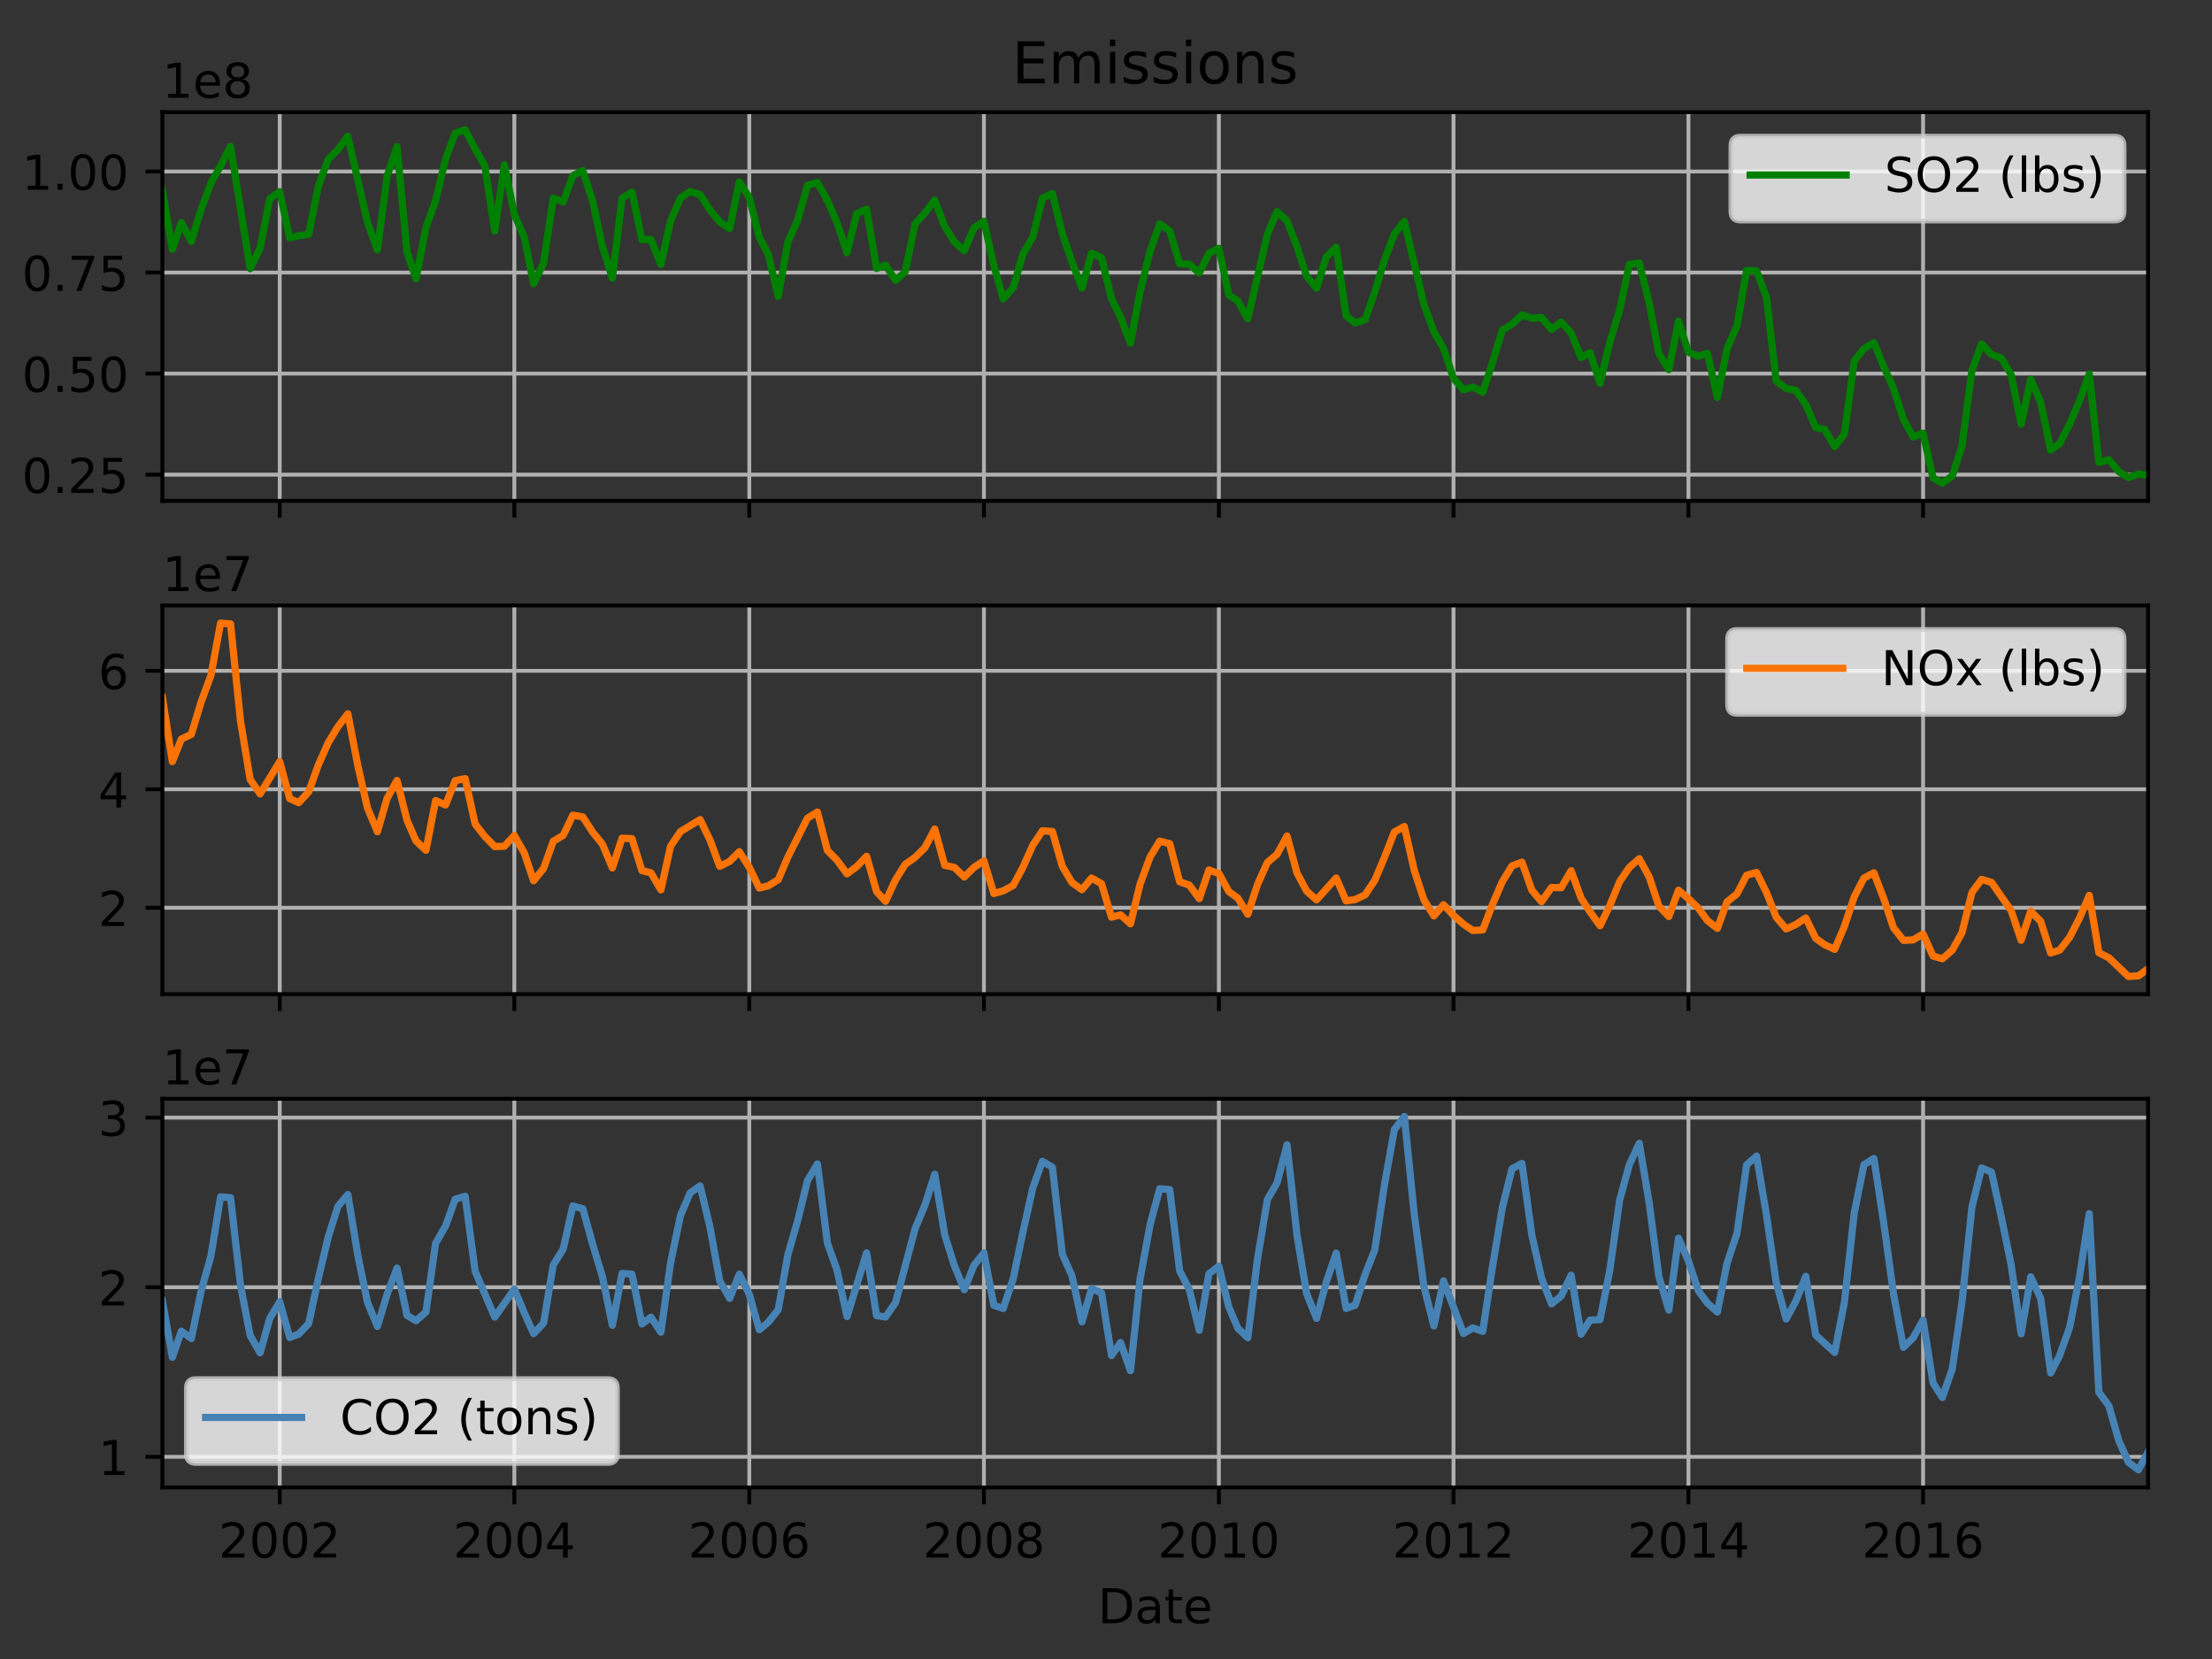 <?xml version="1.0" encoding="utf-8" standalone="no"?>
<!DOCTYPE svg PUBLIC "-//W3C//DTD SVG 1.1//EN"
  "http://www.w3.org/Graphics/SVG/1.1/DTD/svg11.dtd">
<!-- Created with matplotlib (http://matplotlib.org/) -->
<svg height="345.6pt" version="1.1" viewBox="0 0 460.8 345.6" width="460.8pt" xmlns="http://www.w3.org/2000/svg" xmlns:xlink="http://www.w3.org/1999/xlink">
 <rect x="0" y="0" width="460.8" height="345.6" fill="#333333" stroke="none"/>
 <defs>
  <style type="text/css">
*{stroke-linecap:butt;stroke-linejoin:round;}
  </style>
 </defs>
 <g id="figure_1">
  <g id="patch_1">
   <path d="M 0 345.6 
L 460.8 345.6 
L 460.8 0 
L 0 0 
z
" style="fill:none;"/>
  </g>
  <g id="axes_1">
   <g id="patch_2">
    <path d="M 33.831 104.337 
L 447.48 104.337 
L 447.48 23.365 
L 33.831 23.365 
z
" style="fill:none;"/>
   </g>
   <g id="matplotlib.axis_1">
    <g id="xtick_1">
     <g id="line2d_1">
      <path clip-path="url(#p20ee7ab6ed)" d="M 58.27 104.337 
L 58.27 23.365 
" style="fill:none;stroke:#b0b0b0;stroke-linecap:square;stroke-width:0.8;"/>
     </g>
     <g id="line2d_2">
      <defs>
       <path d="M 0 0 
L 0 3.5 
" id="m7d674d386a" style="stroke:#000000;stroke-width:0.8;"/>
      </defs>
      <g>
       <use style="stroke:#000000;stroke-width:0.8;" x="58.27" xlink:href="#m7d674d386a" y="104.337"/>
      </g>
     </g>
    </g>
    <g id="xtick_2">
     <g id="line2d_3">
      <path clip-path="url(#p20ee7ab6ed)" d="M 107.147 104.337 
L 107.147 23.365 
" style="fill:none;stroke:#b0b0b0;stroke-linecap:square;stroke-width:0.8;"/>
     </g>
     <g id="line2d_4">
      <g>
       <use style="stroke:#000000;stroke-width:0.8;" x="107.147" xlink:href="#m7d674d386a" y="104.337"/>
      </g>
     </g>
    </g>
    <g id="xtick_3">
     <g id="line2d_5">
      <path clip-path="url(#p20ee7ab6ed)" d="M 156.091 104.337 
L 156.091 23.365 
" style="fill:none;stroke:#b0b0b0;stroke-linecap:square;stroke-width:0.8;"/>
     </g>
     <g id="line2d_6">
      <g>
       <use style="stroke:#000000;stroke-width:0.8;" x="156.091" xlink:href="#m7d674d386a" y="104.337"/>
      </g>
     </g>
    </g>
    <g id="xtick_4">
     <g id="line2d_7">
      <path clip-path="url(#p20ee7ab6ed)" d="M 204.969 104.337 
L 204.969 23.365 
" style="fill:none;stroke:#b0b0b0;stroke-linecap:square;stroke-width:0.8;"/>
     </g>
     <g id="line2d_8">
      <g>
       <use style="stroke:#000000;stroke-width:0.8;" x="204.969" xlink:href="#m7d674d386a" y="104.337"/>
      </g>
     </g>
    </g>
    <g id="xtick_5">
     <g id="line2d_9">
      <path clip-path="url(#p20ee7ab6ed)" d="M 253.913 104.337 
L 253.913 23.365 
" style="fill:none;stroke:#b0b0b0;stroke-linecap:square;stroke-width:0.8;"/>
     </g>
     <g id="line2d_10">
      <g>
       <use style="stroke:#000000;stroke-width:0.8;" x="253.913" xlink:href="#m7d674d386a" y="104.337"/>
      </g>
     </g>
    </g>
    <g id="xtick_6">
     <g id="line2d_11">
      <path clip-path="url(#p20ee7ab6ed)" d="M 302.79 104.337 
L 302.79 23.365 
" style="fill:none;stroke:#b0b0b0;stroke-linecap:square;stroke-width:0.8;"/>
     </g>
     <g id="line2d_12">
      <g>
       <use style="stroke:#000000;stroke-width:0.8;" x="302.79" xlink:href="#m7d674d386a" y="104.337"/>
      </g>
     </g>
    </g>
    <g id="xtick_7">
     <g id="line2d_13">
      <path clip-path="url(#p20ee7ab6ed)" d="M 351.734 104.337 
L 351.734 23.365 
" style="fill:none;stroke:#b0b0b0;stroke-linecap:square;stroke-width:0.8;"/>
     </g>
     <g id="line2d_14">
      <g>
       <use style="stroke:#000000;stroke-width:0.8;" x="351.734" xlink:href="#m7d674d386a" y="104.337"/>
      </g>
     </g>
    </g>
    <g id="xtick_8">
     <g id="line2d_15">
      <path clip-path="url(#p20ee7ab6ed)" d="M 400.611 104.337 
L 400.611 23.365 
" style="fill:none;stroke:#b0b0b0;stroke-linecap:square;stroke-width:0.8;"/>
     </g>
     <g id="line2d_16">
      <g>
       <use style="stroke:#000000;stroke-width:0.8;" x="400.611" xlink:href="#m7d674d386a" y="104.337"/>
      </g>
     </g>
    </g>
   </g>
   <g id="matplotlib.axis_2">
    <g id="ytick_1">
     <g id="line2d_17">
      <path clip-path="url(#p20ee7ab6ed)" d="M 33.831 98.881 
L 447.48 98.881 
" style="fill:none;stroke:#b0b0b0;stroke-linecap:square;stroke-width:0.8;"/>
     </g>
     <g id="line2d_18">
      <defs>
       <path d="M 0 0 
L -3.5 0 
" id="m0a14775ebd" style="stroke:#000000;stroke-width:0.8;"/>
      </defs>
      <g>
       <use style="stroke:#000000;stroke-width:0.8;" x="33.831" xlink:href="#m0a14775ebd" y="98.881"/>
      </g>
     </g>
     <g id="text_1">
      <!-- 0.25 -->
      <defs>
       <path d="M 31.781 66.406 
Q 24.172 66.406 20.328 58.906 
Q 16.5 51.422 16.5 36.375 
Q 16.5 21.391 20.328 13.891 
Q 24.172 6.391 31.781 6.391 
Q 39.453 6.391 43.281 13.891 
Q 47.125 21.391 47.125 36.375 
Q 47.125 51.422 43.281 58.906 
Q 39.453 66.406 31.781 66.406 
z
M 31.781 74.219 
Q 44.047 74.219 50.516 64.516 
Q 56.984 54.828 56.984 36.375 
Q 56.984 17.969 50.516 8.266 
Q 44.047 -1.422 31.781 -1.422 
Q 19.531 -1.422 13.062 8.266 
Q 6.594 17.969 6.594 36.375 
Q 6.594 54.828 13.062 64.516 
Q 19.531 74.219 31.781 74.219 
z
" id="DejaVuSans-30"/>
       <path d="M 10.688 12.406 
L 21 12.406 
L 21 0 
L 10.688 0 
z
" id="DejaVuSans-2e"/>
       <path d="M 19.188 8.297 
L 53.609 8.297 
L 53.609 0 
L 7.328 0 
L 7.328 8.297 
Q 12.938 14.109 22.625 23.891 
Q 32.328 33.688 34.812 36.531 
Q 39.547 41.844 41.422 45.531 
Q 43.312 49.219 43.312 52.781 
Q 43.312 58.594 39.234 62.25 
Q 35.156 65.922 28.609 65.922 
Q 23.969 65.922 18.812 64.312 
Q 13.672 62.703 7.812 59.422 
L 7.812 69.391 
Q 13.766 71.781 18.938 73 
Q 24.125 74.219 28.422 74.219 
Q 39.75 74.219 46.484 68.547 
Q 53.219 62.891 53.219 53.422 
Q 53.219 48.922 51.531 44.891 
Q 49.859 40.875 45.406 35.406 
Q 44.188 33.984 37.641 27.219 
Q 31.109 20.453 19.188 8.297 
z
" id="DejaVuSans-32"/>
       <path d="M 10.797 72.906 
L 49.516 72.906 
L 49.516 64.594 
L 19.828 64.594 
L 19.828 46.734 
Q 21.969 47.469 24.109 47.828 
Q 26.266 48.188 28.422 48.188 
Q 40.625 48.188 47.75 41.5 
Q 54.891 34.812 54.891 23.391 
Q 54.891 11.625 47.562 5.094 
Q 40.234 -1.422 26.906 -1.422 
Q 22.312 -1.422 17.547 -0.641 
Q 12.797 0.141 7.719 1.703 
L 7.719 11.625 
Q 12.109 9.234 16.797 8.062 
Q 21.484 6.891 26.703 6.891 
Q 35.156 6.891 40.078 11.328 
Q 45.016 15.766 45.016 23.391 
Q 45.016 31 40.078 35.438 
Q 35.156 39.891 26.703 39.891 
Q 22.75 39.891 18.812 39.016 
Q 14.891 38.141 10.797 36.281 
z
" id="DejaVuSans-35"/>
      </defs>
      <g transform="translate(4.566 102.68)scale(0.1 -0.1)">
       <use xlink:href="#DejaVuSans-30"/>
       <use x="63.623" xlink:href="#DejaVuSans-2e"/>
       <use x="95.41" xlink:href="#DejaVuSans-32"/>
       <use x="159.033" xlink:href="#DejaVuSans-35"/>
      </g>
     </g>
    </g>
    <g id="ytick_2">
     <g id="line2d_19">
      <path clip-path="url(#p20ee7ab6ed)" d="M 33.831 77.829 
L 447.48 77.829 
" style="fill:none;stroke:#b0b0b0;stroke-linecap:square;stroke-width:0.8;"/>
     </g>
     <g id="line2d_20">
      <g>
       <use style="stroke:#000000;stroke-width:0.8;" x="33.831" xlink:href="#m0a14775ebd" y="77.829"/>
      </g>
     </g>
     <g id="text_2">
      <!-- 0.50 -->
      <g transform="translate(4.566 81.628)scale(0.1 -0.1)">
       <use xlink:href="#DejaVuSans-30"/>
       <use x="63.623" xlink:href="#DejaVuSans-2e"/>
       <use x="95.41" xlink:href="#DejaVuSans-35"/>
       <use x="159.033" xlink:href="#DejaVuSans-30"/>
      </g>
     </g>
    </g>
    <g id="ytick_3">
     <g id="line2d_21">
      <path clip-path="url(#p20ee7ab6ed)" d="M 33.831 56.776 
L 447.48 56.776 
" style="fill:none;stroke:#b0b0b0;stroke-linecap:square;stroke-width:0.8;"/>
     </g>
     <g id="line2d_22">
      <g>
       <use style="stroke:#000000;stroke-width:0.8;" x="33.831" xlink:href="#m0a14775ebd" y="56.776"/>
      </g>
     </g>
     <g id="text_3">
      <!-- 0.75 -->
      <defs>
       <path d="M 8.203 72.906 
L 55.078 72.906 
L 55.078 68.703 
L 28.609 0 
L 18.312 0 
L 43.219 64.594 
L 8.203 64.594 
z
" id="DejaVuSans-37"/>
      </defs>
      <g transform="translate(4.566 60.575)scale(0.1 -0.1)">
       <use xlink:href="#DejaVuSans-30"/>
       <use x="63.623" xlink:href="#DejaVuSans-2e"/>
       <use x="95.41" xlink:href="#DejaVuSans-37"/>
       <use x="159.033" xlink:href="#DejaVuSans-35"/>
      </g>
     </g>
    </g>
    <g id="ytick_4">
     <g id="line2d_23">
      <path clip-path="url(#p20ee7ab6ed)" d="M 33.831 35.724 
L 447.48 35.724 
" style="fill:none;stroke:#b0b0b0;stroke-linecap:square;stroke-width:0.8;"/>
     </g>
     <g id="line2d_24">
      <g>
       <use style="stroke:#000000;stroke-width:0.8;" x="33.831" xlink:href="#m0a14775ebd" y="35.724"/>
      </g>
     </g>
     <g id="text_4">
      <!-- 1.00 -->
      <defs>
       <path d="M 12.406 8.297 
L 28.516 8.297 
L 28.516 63.922 
L 10.984 60.406 
L 10.984 69.391 
L 28.422 72.906 
L 38.281 72.906 
L 38.281 8.297 
L 54.391 8.297 
L 54.391 0 
L 12.406 0 
z
" id="DejaVuSans-31"/>
      </defs>
      <g transform="translate(4.566 39.523)scale(0.1 -0.1)">
       <use xlink:href="#DejaVuSans-31"/>
       <use x="63.623" xlink:href="#DejaVuSans-2e"/>
       <use x="95.41" xlink:href="#DejaVuSans-30"/>
       <use x="159.033" xlink:href="#DejaVuSans-30"/>
      </g>
     </g>
    </g>
    <g id="text_5">
     <!-- 1e8 -->
     <defs>
      <path d="M 56.203 29.594 
L 56.203 25.203 
L 14.891 25.203 
Q 15.484 15.922 20.484 11.062 
Q 25.484 6.203 34.422 6.203 
Q 39.594 6.203 44.453 7.469 
Q 49.312 8.734 54.109 11.281 
L 54.109 2.781 
Q 49.266 0.734 44.188 -0.344 
Q 39.109 -1.422 33.891 -1.422 
Q 20.797 -1.422 13.156 6.188 
Q 5.516 13.812 5.516 26.812 
Q 5.516 40.234 12.766 48.109 
Q 20.016 56 32.328 56 
Q 43.359 56 49.781 48.891 
Q 56.203 41.797 56.203 29.594 
z
M 47.219 32.234 
Q 47.125 39.594 43.094 43.984 
Q 39.062 48.391 32.422 48.391 
Q 24.906 48.391 20.391 44.141 
Q 15.875 39.891 15.188 32.172 
z
" id="DejaVuSans-65"/>
      <path d="M 31.781 34.625 
Q 24.75 34.625 20.719 30.859 
Q 16.703 27.094 16.703 20.516 
Q 16.703 13.922 20.719 10.156 
Q 24.75 6.391 31.781 6.391 
Q 38.812 6.391 42.859 10.172 
Q 46.922 13.969 46.922 20.516 
Q 46.922 27.094 42.891 30.859 
Q 38.875 34.625 31.781 34.625 
z
M 21.922 38.812 
Q 15.578 40.375 12.031 44.719 
Q 8.5 49.078 8.5 55.328 
Q 8.5 64.062 14.719 69.141 
Q 20.953 74.219 31.781 74.219 
Q 42.672 74.219 48.875 69.141 
Q 55.078 64.062 55.078 55.328 
Q 55.078 49.078 51.531 44.719 
Q 48 40.375 41.703 38.812 
Q 48.828 37.156 52.797 32.312 
Q 56.781 27.484 56.781 20.516 
Q 56.781 9.906 50.312 4.234 
Q 43.844 -1.422 31.781 -1.422 
Q 19.734 -1.422 13.25 4.234 
Q 6.781 9.906 6.781 20.516 
Q 6.781 27.484 10.781 32.312 
Q 14.797 37.156 21.922 38.812 
z
M 18.312 54.391 
Q 18.312 48.734 21.844 45.562 
Q 25.391 42.391 31.781 42.391 
Q 38.141 42.391 41.719 45.562 
Q 45.312 48.734 45.312 54.391 
Q 45.312 60.062 41.719 63.234 
Q 38.141 66.406 31.781 66.406 
Q 25.391 66.406 21.844 63.234 
Q 18.312 60.062 18.312 54.391 
z
" id="DejaVuSans-38"/>
     </defs>
     <g transform="translate(33.831 20.365)scale(0.1 -0.1)">
      <use xlink:href="#DejaVuSans-31"/>
      <use x="63.623" xlink:href="#DejaVuSans-65"/>
      <use x="125.146" xlink:href="#DejaVuSans-38"/>
     </g>
    </g>
   </g>
   <g id="line2d_25">
    <path clip-path="url(#p20ee7ab6ed)" d="M 33.831 39.648 
L 35.907 51.933 
L 37.782 46.333 
L 39.857 50.295 
L 41.866 43.722 
L 43.941 38.122 
L 45.95 34.564 
L 48.026 30.513 
L 52.11 55.955 
L 54.186 51.678 
L 56.194 41.406 
L 58.27 39.931 
L 60.345 49.529 
L 62.22 49.123 
L 64.296 48.822 
L 66.304 38.816 
L 68.38 33.17 
L 70.389 31.171 
L 72.464 28.395 
L 76.549 46.306 
L 78.624 52.084 
L 80.633 36.723 
L 82.708 30.552 
L 84.784 52.484 
L 86.659 58.09 
L 88.734 47.379 
L 90.743 41.816 
L 92.819 33.11 
L 94.827 27.744 
L 96.903 27.046 
L 98.979 31.004 
L 100.987 34.549 
L 103.063 48.122 
L 105.072 34.338 
L 107.147 44.674 
L 109.223 49.45 
L 111.164 59.11 
L 113.24 54.801 
L 115.249 41.281 
L 117.324 42.045 
L 119.333 36.595 
L 121.409 35.534 
L 123.484 41.982 
L 125.493 51.346 
L 127.568 57.949 
L 129.577 41.301 
L 131.653 40.014 
L 133.728 49.924 
L 135.603 49.894 
L 137.679 55.076 
L 139.687 46.072 
L 141.763 41.21 
L 143.772 39.892 
L 145.847 40.527 
L 147.923 43.775 
L 149.931 46.237 
L 152.007 47.598 
L 154.016 37.89 
L 156.091 41.155 
L 158.167 49.418 
L 160.042 52.976 
L 162.117 61.751 
L 164.126 50.434 
L 166.202 45.744 
L 168.21 38.612 
L 170.286 38.015 
L 172.361 41.74 
L 174.37 46.378 
L 176.446 52.648 
L 178.454 44.509 
L 180.53 43.598 
L 182.606 55.908 
L 184.48 55.228 
L 186.556 58.4 
L 188.565 56.631 
L 190.64 46.618 
L 192.649 44.411 
L 194.724 41.672 
L 196.8 47.147 
L 198.809 50.376 
L 200.884 52.227 
L 202.893 47.461 
L 204.969 46.094 
L 207.044 55.337 
L 208.986 62.251 
L 211.061 59.958 
L 213.07 52.984 
L 215.146 49.382 
L 217.154 41.275 
L 219.23 40.314 
L 221.306 48.696 
L 223.314 54.56 
L 225.39 60.003 
L 227.399 52.753 
L 229.474 53.701 
L 231.55 62.218 
L 233.424 66.052 
L 235.5 71.454 
L 237.509 60.763 
L 239.584 52.287 
L 241.593 46.617 
L 243.669 48.074 
L 245.744 54.97 
L 247.753 55.045 
L 249.828 56.866 
L 251.837 52.744 
L 253.913 51.739 
L 255.988 61.444 
L 257.863 62.692 
L 259.939 66.413 
L 264.023 48.783 
L 266.032 44.061 
L 268.107 45.993 
L 270.183 51.352 
L 272.191 57.541 
L 274.267 60.036 
L 276.276 53.547 
L 278.351 51.494 
L 280.427 65.799 
L 282.302 67.262 
L 284.377 66.621 
L 286.386 60.799 
L 288.462 53.994 
L 290.47 48.739 
L 292.546 46.12 
L 296.63 63.407 
L 298.706 69.097 
L 300.714 72.6 
L 302.79 78.819 
L 304.866 81.195 
L 306.807 80.639 
L 308.883 81.682 
L 310.892 75.6 
L 312.967 68.766 
L 314.976 67.548 
L 317.051 65.616 
L 319.127 66.295 
L 321.136 66.123 
L 323.211 68.644 
L 325.22 67.085 
L 327.296 69.352 
L 329.371 74.497 
L 331.246 73.471 
L 333.322 79.848 
L 335.33 71.399 
L 337.406 64.564 
L 339.414 55.086 
L 341.49 54.771 
L 343.566 63.124 
L 345.574 73.638 
L 347.65 76.99 
L 349.659 66.88 
L 351.734 73.383 
L 353.81 74.207 
L 355.685 73.594 
L 357.76 82.806 
L 359.769 72.677 
L 361.844 67.841 
L 363.853 56.343 
L 365.929 56.414 
L 368.004 61.982 
L 370.013 79.35 
L 372.089 80.901 
L 374.097 81.31 
L 376.173 84.251 
L 378.248 89.061 
L 380.123 89.419 
L 382.199 93.025 
L 384.207 90.452 
L 386.283 75.15 
L 388.292 72.62 
L 390.367 71.379 
L 392.443 76.455 
L 394.452 80.901 
L 396.527 87.35 
L 398.536 91.03 
L 400.611 90.231 
L 402.687 99.561 
L 404.629 100.657 
L 406.704 99.138 
L 408.713 92.925 
L 410.789 77.182 
L 412.797 71.63 
L 414.873 73.84 
L 416.948 74.641 
L 418.957 78.057 
L 421.033 88.371 
L 423.041 79.003 
L 425.117 83.812 
L 427.193 93.785 
L 429.067 92.392 
L 431.143 88.353 
L 433.152 83.602 
L 435.227 77.891 
L 437.236 96.334 
L 439.311 95.766 
L 441.387 98.245 
L 443.396 99.49 
L 445.471 98.747 
L 447.48 98.998 
L 447.48 98.998 
" style="fill:none;stroke:#008000;stroke-linecap:square;stroke-width:1.5;"/>
   </g>
   <g id="patch_3">
    <path d="M 33.831 104.337 
L 33.831 23.365 
" style="fill:none;stroke:#000000;stroke-linecap:square;stroke-linejoin:miter;stroke-width:0.8;"/>
   </g>
   <g id="patch_4">
    <path d="M 447.48 104.337 
L 447.48 23.365 
" style="fill:none;stroke:#000000;stroke-linecap:square;stroke-linejoin:miter;stroke-width:0.8;"/>
   </g>
   <g id="patch_5">
    <path d="M 33.831 104.337 
L 447.48 104.337 
" style="fill:none;stroke:#000000;stroke-linecap:square;stroke-linejoin:miter;stroke-width:0.8;"/>
   </g>
   <g id="patch_6">
    <path d="M 33.831 23.365 
L 447.48 23.365 
" style="fill:none;stroke:#000000;stroke-linecap:square;stroke-linejoin:miter;stroke-width:0.8;"/>
   </g>
   <g id="text_6">
    <!-- Emissions -->
    <defs>
     <path d="M 9.812 72.906 
L 55.906 72.906 
L 55.906 64.594 
L 19.672 64.594 
L 19.672 43.016 
L 54.391 43.016 
L 54.391 34.719 
L 19.672 34.719 
L 19.672 8.297 
L 56.781 8.297 
L 56.781 0 
L 9.812 0 
z
" id="DejaVuSans-45"/>
     <path d="M 52 44.188 
Q 55.375 50.25 60.062 53.125 
Q 64.75 56 71.094 56 
Q 79.641 56 84.281 50.016 
Q 88.922 44.047 88.922 33.016 
L 88.922 0 
L 79.891 0 
L 79.891 32.719 
Q 79.891 40.578 77.094 44.375 
Q 74.312 48.188 68.609 48.188 
Q 61.625 48.188 57.562 43.547 
Q 53.516 38.922 53.516 30.906 
L 53.516 0 
L 44.484 0 
L 44.484 32.719 
Q 44.484 40.625 41.703 44.406 
Q 38.922 48.188 33.109 48.188 
Q 26.219 48.188 22.156 43.531 
Q 18.109 38.875 18.109 30.906 
L 18.109 0 
L 9.078 0 
L 9.078 54.688 
L 18.109 54.688 
L 18.109 46.188 
Q 21.188 51.219 25.484 53.609 
Q 29.781 56 35.688 56 
Q 41.656 56 45.828 52.969 
Q 50 49.953 52 44.188 
z
" id="DejaVuSans-6d"/>
     <path d="M 9.422 54.688 
L 18.406 54.688 
L 18.406 0 
L 9.422 0 
z
M 9.422 75.984 
L 18.406 75.984 
L 18.406 64.594 
L 9.422 64.594 
z
" id="DejaVuSans-69"/>
     <path d="M 44.281 53.078 
L 44.281 44.578 
Q 40.484 46.531 36.375 47.5 
Q 32.281 48.484 27.875 48.484 
Q 21.188 48.484 17.844 46.438 
Q 14.5 44.391 14.5 40.281 
Q 14.5 37.156 16.891 35.375 
Q 19.281 33.594 26.516 31.984 
L 29.594 31.297 
Q 39.156 29.25 43.188 25.516 
Q 47.219 21.781 47.219 15.094 
Q 47.219 7.469 41.188 3.016 
Q 35.156 -1.422 24.609 -1.422 
Q 20.219 -1.422 15.453 -0.562 
Q 10.688 0.297 5.422 2 
L 5.422 11.281 
Q 10.406 8.688 15.234 7.391 
Q 20.062 6.109 24.812 6.109 
Q 31.156 6.109 34.562 8.281 
Q 37.984 10.453 37.984 14.406 
Q 37.984 18.062 35.516 20.016 
Q 33.062 21.969 24.703 23.781 
L 21.578 24.516 
Q 13.234 26.266 9.516 29.906 
Q 5.812 33.547 5.812 39.891 
Q 5.812 47.609 11.281 51.797 
Q 16.75 56 26.812 56 
Q 31.781 56 36.172 55.266 
Q 40.578 54.547 44.281 53.078 
z
" id="DejaVuSans-73"/>
     <path d="M 30.609 48.391 
Q 23.391 48.391 19.188 42.75 
Q 14.984 37.109 14.984 27.297 
Q 14.984 17.484 19.156 11.844 
Q 23.344 6.203 30.609 6.203 
Q 37.797 6.203 41.984 11.859 
Q 46.188 17.531 46.188 27.297 
Q 46.188 37.016 41.984 42.703 
Q 37.797 48.391 30.609 48.391 
z
M 30.609 56 
Q 42.328 56 49.016 48.375 
Q 55.719 40.766 55.719 27.297 
Q 55.719 13.875 49.016 6.219 
Q 42.328 -1.422 30.609 -1.422 
Q 18.844 -1.422 12.172 6.219 
Q 5.516 13.875 5.516 27.297 
Q 5.516 40.766 12.172 48.375 
Q 18.844 56 30.609 56 
z
" id="DejaVuSans-6f"/>
     <path d="M 54.891 33.016 
L 54.891 0 
L 45.906 0 
L 45.906 32.719 
Q 45.906 40.484 42.875 44.328 
Q 39.844 48.188 33.797 48.188 
Q 26.516 48.188 22.312 43.547 
Q 18.109 38.922 18.109 30.906 
L 18.109 0 
L 9.078 0 
L 9.078 54.688 
L 18.109 54.688 
L 18.109 46.188 
Q 21.344 51.125 25.703 53.562 
Q 30.078 56 35.797 56 
Q 45.219 56 50.047 50.172 
Q 54.891 44.344 54.891 33.016 
z
" id="DejaVuSans-6e"/>
    </defs>
    <g transform="translate(210.836 17.365)scale(0.12 -0.12)">
     <use xlink:href="#DejaVuSans-45"/>
     <use x="63.184" xlink:href="#DejaVuSans-6d"/>
     <use x="160.596" xlink:href="#DejaVuSans-69"/>
     <use x="188.379" xlink:href="#DejaVuSans-73"/>
     <use x="240.479" xlink:href="#DejaVuSans-73"/>
     <use x="292.578" xlink:href="#DejaVuSans-69"/>
     <use x="320.361" xlink:href="#DejaVuSans-6f"/>
     <use x="381.543" xlink:href="#DejaVuSans-6e"/>
     <use x="444.922" xlink:href="#DejaVuSans-73"/>
    </g>
   </g>
   <g id="legend_1">
    <g id="patch_7">
     <path d="M 362.58 46.043 
L 440.48 46.043 
Q 442.48 46.043 442.48 44.043 
L 442.48 30.365 
Q 442.48 28.365 440.48 28.365 
L 362.58 28.365 
Q 360.58 28.365 360.58 30.365 
L 360.58 44.043 
Q 360.58 46.043 362.58 46.043 
z
" style="fill:#ffffff;opacity:0.8;stroke:#cccccc;stroke-linejoin:miter;"/>
    </g>
    <g id="line2d_26">
     <path d="M 364.58 36.463 
L 384.58 36.463 
" style="fill:none;stroke:#008000;stroke-linecap:square;stroke-width:1.5;"/>
    </g>
    <g id="line2d_27"/>
    <g id="text_7">
     <!-- SO2 (lbs) -->
     <defs>
      <path d="M 53.516 70.516 
L 53.516 60.891 
Q 47.906 63.578 42.922 64.891 
Q 37.938 66.219 33.297 66.219 
Q 25.25 66.219 20.875 63.094 
Q 16.5 59.969 16.5 54.203 
Q 16.5 49.359 19.406 46.891 
Q 22.312 44.438 30.422 42.922 
L 36.375 41.703 
Q 47.406 39.594 52.656 34.297 
Q 57.906 29 57.906 20.125 
Q 57.906 9.516 50.797 4.047 
Q 43.703 -1.422 29.984 -1.422 
Q 24.812 -1.422 18.969 -0.25 
Q 13.141 0.922 6.891 3.219 
L 6.891 13.375 
Q 12.891 10.016 18.656 8.297 
Q 24.422 6.594 29.984 6.594 
Q 38.422 6.594 43.016 9.906 
Q 47.609 13.234 47.609 19.391 
Q 47.609 24.75 44.312 27.781 
Q 41.016 30.812 33.5 32.328 
L 27.484 33.5 
Q 16.453 35.688 11.516 40.375 
Q 6.594 45.062 6.594 53.422 
Q 6.594 63.094 13.406 68.656 
Q 20.219 74.219 32.172 74.219 
Q 37.312 74.219 42.625 73.281 
Q 47.953 72.359 53.516 70.516 
z
" id="DejaVuSans-53"/>
      <path d="M 39.406 66.219 
Q 28.656 66.219 22.328 58.203 
Q 16.016 50.203 16.016 36.375 
Q 16.016 22.609 22.328 14.594 
Q 28.656 6.594 39.406 6.594 
Q 50.141 6.594 56.422 14.594 
Q 62.703 22.609 62.703 36.375 
Q 62.703 50.203 56.422 58.203 
Q 50.141 66.219 39.406 66.219 
z
M 39.406 74.219 
Q 54.734 74.219 63.906 63.938 
Q 73.094 53.656 73.094 36.375 
Q 73.094 19.141 63.906 8.859 
Q 54.734 -1.422 39.406 -1.422 
Q 24.031 -1.422 14.812 8.828 
Q 5.609 19.094 5.609 36.375 
Q 5.609 53.656 14.812 63.938 
Q 24.031 74.219 39.406 74.219 
z
" id="DejaVuSans-4f"/>
      <path id="DejaVuSans-20"/>
      <path d="M 31 75.875 
Q 24.469 64.656 21.281 53.656 
Q 18.109 42.672 18.109 31.391 
Q 18.109 20.125 21.312 9.062 
Q 24.516 -2 31 -13.188 
L 23.188 -13.188 
Q 15.875 -1.703 12.234 9.375 
Q 8.594 20.453 8.594 31.391 
Q 8.594 42.281 12.203 53.312 
Q 15.828 64.359 23.188 75.875 
z
" id="DejaVuSans-28"/>
      <path d="M 9.422 75.984 
L 18.406 75.984 
L 18.406 0 
L 9.422 0 
z
" id="DejaVuSans-6c"/>
      <path d="M 48.688 27.297 
Q 48.688 37.203 44.609 42.844 
Q 40.531 48.484 33.406 48.484 
Q 26.266 48.484 22.188 42.844 
Q 18.109 37.203 18.109 27.297 
Q 18.109 17.391 22.188 11.75 
Q 26.266 6.109 33.406 6.109 
Q 40.531 6.109 44.609 11.75 
Q 48.688 17.391 48.688 27.297 
z
M 18.109 46.391 
Q 20.953 51.266 25.266 53.625 
Q 29.594 56 35.594 56 
Q 45.562 56 51.781 48.094 
Q 58.016 40.188 58.016 27.297 
Q 58.016 14.406 51.781 6.484 
Q 45.562 -1.422 35.594 -1.422 
Q 29.594 -1.422 25.266 0.953 
Q 20.953 3.328 18.109 8.203 
L 18.109 0 
L 9.078 0 
L 9.078 75.984 
L 18.109 75.984 
z
" id="DejaVuSans-62"/>
      <path d="M 8.016 75.875 
L 15.828 75.875 
Q 23.141 64.359 26.781 53.312 
Q 30.422 42.281 30.422 31.391 
Q 30.422 20.453 26.781 9.375 
Q 23.141 -1.703 15.828 -13.188 
L 8.016 -13.188 
Q 14.5 -2 17.703 9.062 
Q 20.906 20.125 20.906 31.391 
Q 20.906 42.672 17.703 53.656 
Q 14.5 64.656 8.016 75.875 
z
" id="DejaVuSans-29"/>
     </defs>
     <g transform="translate(392.58 39.963)scale(0.1 -0.1)">
      <use xlink:href="#DejaVuSans-53"/>
      <use x="63.477" xlink:href="#DejaVuSans-4f"/>
      <use x="142.188" xlink:href="#DejaVuSans-32"/>
      <use x="205.811" xlink:href="#DejaVuSans-20"/>
      <use x="237.598" xlink:href="#DejaVuSans-28"/>
      <use x="276.611" xlink:href="#DejaVuSans-6c"/>
      <use x="304.395" xlink:href="#DejaVuSans-62"/>
      <use x="367.871" xlink:href="#DejaVuSans-73"/>
      <use x="419.971" xlink:href="#DejaVuSans-29"/>
     </g>
    </g>
   </g>
  </g>
  <g id="axes_2">
   <g id="patch_8">
    <path d="M 33.831 207.1 
L 447.48 207.1 
L 447.48 126.128 
L 33.831 126.128 
z
" style="fill:none;"/>
   </g>
   <g id="matplotlib.axis_3">
    <g id="xtick_9">
     <g id="line2d_28">
      <path clip-path="url(#pb3b710267a)" d="M 58.27 207.1 
L 58.27 126.128 
" style="fill:none;stroke:#b0b0b0;stroke-linecap:square;stroke-width:0.8;"/>
     </g>
     <g id="line2d_29">
      <g>
       <use style="stroke:#000000;stroke-width:0.8;" x="58.27" xlink:href="#m7d674d386a" y="207.1"/>
      </g>
     </g>
    </g>
    <g id="xtick_10">
     <g id="line2d_30">
      <path clip-path="url(#pb3b710267a)" d="M 107.147 207.1 
L 107.147 126.128 
" style="fill:none;stroke:#b0b0b0;stroke-linecap:square;stroke-width:0.8;"/>
     </g>
     <g id="line2d_31">
      <g>
       <use style="stroke:#000000;stroke-width:0.8;" x="107.147" xlink:href="#m7d674d386a" y="207.1"/>
      </g>
     </g>
    </g>
    <g id="xtick_11">
     <g id="line2d_32">
      <path clip-path="url(#pb3b710267a)" d="M 156.091 207.1 
L 156.091 126.128 
" style="fill:none;stroke:#b0b0b0;stroke-linecap:square;stroke-width:0.8;"/>
     </g>
     <g id="line2d_33">
      <g>
       <use style="stroke:#000000;stroke-width:0.8;" x="156.091" xlink:href="#m7d674d386a" y="207.1"/>
      </g>
     </g>
    </g>
    <g id="xtick_12">
     <g id="line2d_34">
      <path clip-path="url(#pb3b710267a)" d="M 204.969 207.1 
L 204.969 126.128 
" style="fill:none;stroke:#b0b0b0;stroke-linecap:square;stroke-width:0.8;"/>
     </g>
     <g id="line2d_35">
      <g>
       <use style="stroke:#000000;stroke-width:0.8;" x="204.969" xlink:href="#m7d674d386a" y="207.1"/>
      </g>
     </g>
    </g>
    <g id="xtick_13">
     <g id="line2d_36">
      <path clip-path="url(#pb3b710267a)" d="M 253.913 207.1 
L 253.913 126.128 
" style="fill:none;stroke:#b0b0b0;stroke-linecap:square;stroke-width:0.8;"/>
     </g>
     <g id="line2d_37">
      <g>
       <use style="stroke:#000000;stroke-width:0.8;" x="253.913" xlink:href="#m7d674d386a" y="207.1"/>
      </g>
     </g>
    </g>
    <g id="xtick_14">
     <g id="line2d_38">
      <path clip-path="url(#pb3b710267a)" d="M 302.79 207.1 
L 302.79 126.128 
" style="fill:none;stroke:#b0b0b0;stroke-linecap:square;stroke-width:0.8;"/>
     </g>
     <g id="line2d_39">
      <g>
       <use style="stroke:#000000;stroke-width:0.8;" x="302.79" xlink:href="#m7d674d386a" y="207.1"/>
      </g>
     </g>
    </g>
    <g id="xtick_15">
     <g id="line2d_40">
      <path clip-path="url(#pb3b710267a)" d="M 351.734 207.1 
L 351.734 126.128 
" style="fill:none;stroke:#b0b0b0;stroke-linecap:square;stroke-width:0.8;"/>
     </g>
     <g id="line2d_41">
      <g>
       <use style="stroke:#000000;stroke-width:0.8;" x="351.734" xlink:href="#m7d674d386a" y="207.1"/>
      </g>
     </g>
    </g>
    <g id="xtick_16">
     <g id="line2d_42">
      <path clip-path="url(#pb3b710267a)" d="M 400.611 207.1 
L 400.611 126.128 
" style="fill:none;stroke:#b0b0b0;stroke-linecap:square;stroke-width:0.8;"/>
     </g>
     <g id="line2d_43">
      <g>
       <use style="stroke:#000000;stroke-width:0.8;" x="400.611" xlink:href="#m7d674d386a" y="207.1"/>
      </g>
     </g>
    </g>
   </g>
   <g id="matplotlib.axis_4">
    <g id="ytick_5">
     <g id="line2d_44">
      <path clip-path="url(#pb3b710267a)" d="M 33.831 189.099 
L 447.48 189.099 
" style="fill:none;stroke:#b0b0b0;stroke-linecap:square;stroke-width:0.8;"/>
     </g>
     <g id="line2d_45">
      <g>
       <use style="stroke:#000000;stroke-width:0.8;" x="33.831" xlink:href="#m0a14775ebd" y="189.099"/>
      </g>
     </g>
     <g id="text_8">
      <!-- 2 -->
      <g transform="translate(20.469 192.898)scale(0.1 -0.1)">
       <use xlink:href="#DejaVuSans-32"/>
      </g>
     </g>
    </g>
    <g id="ytick_6">
     <g id="line2d_46">
      <path clip-path="url(#pb3b710267a)" d="M 33.831 164.421 
L 447.48 164.421 
" style="fill:none;stroke:#b0b0b0;stroke-linecap:square;stroke-width:0.8;"/>
     </g>
     <g id="line2d_47">
      <g>
       <use style="stroke:#000000;stroke-width:0.8;" x="33.831" xlink:href="#m0a14775ebd" y="164.421"/>
      </g>
     </g>
     <g id="text_9">
      <!-- 4 -->
      <defs>
       <path d="M 37.797 64.312 
L 12.891 25.391 
L 37.797 25.391 
z
M 35.203 72.906 
L 47.609 72.906 
L 47.609 25.391 
L 58.016 25.391 
L 58.016 17.188 
L 47.609 17.188 
L 47.609 0 
L 37.797 0 
L 37.797 17.188 
L 4.891 17.188 
L 4.891 26.703 
z
" id="DejaVuSans-34"/>
      </defs>
      <g transform="translate(20.469 168.22)scale(0.1 -0.1)">
       <use xlink:href="#DejaVuSans-34"/>
      </g>
     </g>
    </g>
    <g id="ytick_7">
     <g id="line2d_48">
      <path clip-path="url(#pb3b710267a)" d="M 33.831 139.742 
L 447.48 139.742 
" style="fill:none;stroke:#b0b0b0;stroke-linecap:square;stroke-width:0.8;"/>
     </g>
     <g id="line2d_49">
      <g>
       <use style="stroke:#000000;stroke-width:0.8;" x="33.831" xlink:href="#m0a14775ebd" y="139.742"/>
      </g>
     </g>
     <g id="text_10">
      <!-- 6 -->
      <defs>
       <path d="M 33.016 40.375 
Q 26.375 40.375 22.484 35.828 
Q 18.609 31.297 18.609 23.391 
Q 18.609 15.531 22.484 10.953 
Q 26.375 6.391 33.016 6.391 
Q 39.656 6.391 43.531 10.953 
Q 47.406 15.531 47.406 23.391 
Q 47.406 31.297 43.531 35.828 
Q 39.656 40.375 33.016 40.375 
z
M 52.594 71.297 
L 52.594 62.312 
Q 48.875 64.062 45.094 64.984 
Q 41.312 65.922 37.594 65.922 
Q 27.828 65.922 22.672 59.328 
Q 17.531 52.734 16.797 39.406 
Q 19.672 43.656 24.016 45.922 
Q 28.375 48.188 33.594 48.188 
Q 44.578 48.188 50.953 41.516 
Q 57.328 34.859 57.328 23.391 
Q 57.328 12.156 50.688 5.359 
Q 44.047 -1.422 33.016 -1.422 
Q 20.359 -1.422 13.672 8.266 
Q 6.984 17.969 6.984 36.375 
Q 6.984 53.656 15.188 63.938 
Q 23.391 74.219 37.203 74.219 
Q 40.922 74.219 44.703 73.484 
Q 48.484 72.75 52.594 71.297 
z
" id="DejaVuSans-36"/>
      </defs>
      <g transform="translate(20.469 143.542)scale(0.1 -0.1)">
       <use xlink:href="#DejaVuSans-36"/>
      </g>
     </g>
    </g>
    <g id="text_11">
     <!-- 1e7 -->
     <g transform="translate(33.831 123.128)scale(0.1 -0.1)">
      <use xlink:href="#DejaVuSans-31"/>
      <use x="63.623" xlink:href="#DejaVuSans-65"/>
      <use x="125.146" xlink:href="#DejaVuSans-37"/>
     </g>
    </g>
   </g>
   <g id="line2d_50">
    <path clip-path="url(#pb3b710267a)" d="M 33.831 145.298 
L 35.907 158.652 
L 37.782 153.963 
L 39.857 152.973 
L 41.866 146.338 
L 43.941 140.691 
L 45.95 129.809 
L 48.026 129.971 
L 50.101 150.196 
L 52.11 162.366 
L 54.186 165.377 
L 58.27 158.67 
L 60.345 166.362 
L 62.22 167.215 
L 64.296 164.965 
L 66.304 159.397 
L 68.38 154.715 
L 70.389 151.395 
L 72.464 148.701 
L 74.54 159.483 
L 76.549 168.314 
L 78.624 173.257 
L 80.633 166.34 
L 82.708 162.58 
L 84.784 170.855 
L 86.659 175.174 
L 88.734 177.132 
L 90.743 166.774 
L 92.819 167.686 
L 94.827 162.617 
L 96.903 162.201 
L 98.979 171.655 
L 100.987 174.23 
L 103.063 176.349 
L 105.072 176.293 
L 107.147 174.039 
L 109.223 177.701 
L 111.164 183.481 
L 113.24 180.913 
L 115.249 175.253 
L 117.324 174.022 
L 119.333 169.816 
L 121.409 170.178 
L 123.484 173.38 
L 125.493 175.844 
L 127.568 180.815 
L 129.577 174.607 
L 131.653 174.71 
L 133.728 181.37 
L 135.603 181.828 
L 137.679 185.372 
L 139.687 176.296 
L 141.763 173.225 
L 145.847 170.736 
L 147.923 175.026 
L 149.931 180.482 
L 152.007 179.436 
L 154.016 177.43 
L 156.091 180.692 
L 158.167 184.992 
L 160.042 184.539 
L 162.117 183.257 
L 164.126 178.536 
L 168.21 170.443 
L 170.286 169.166 
L 172.361 177.154 
L 174.37 179.199 
L 176.446 182.037 
L 178.454 180.548 
L 180.53 178.38 
L 182.606 185.726 
L 184.48 187.76 
L 186.556 183.277 
L 188.565 180.07 
L 190.64 178.588 
L 192.649 176.624 
L 194.724 172.702 
L 196.8 180.27 
L 198.809 180.701 
L 200.884 182.689 
L 202.893 180.702 
L 204.969 179.321 
L 207.044 186.137 
L 208.986 185.574 
L 211.061 184.467 
L 213.07 180.733 
L 215.146 176.081 
L 217.154 173.067 
L 219.23 173.217 
L 221.306 180.486 
L 223.314 183.867 
L 225.39 185.338 
L 227.399 182.919 
L 229.474 184.101 
L 231.55 191.069 
L 233.424 190.583 
L 235.5 192.447 
L 237.509 184.137 
L 239.584 178.517 
L 241.593 175.222 
L 243.669 175.751 
L 245.744 183.689 
L 247.753 184.372 
L 249.828 187.198 
L 251.837 181.243 
L 253.913 181.963 
L 255.988 185.733 
L 257.863 187.091 
L 259.939 190.447 
L 261.947 184.298 
L 264.023 179.662 
L 266.032 177.971 
L 268.107 174.153 
L 270.183 181.839 
L 272.191 185.611 
L 274.267 187.449 
L 278.351 182.901 
L 280.427 187.673 
L 282.302 187.397 
L 284.377 186.419 
L 286.386 183.401 
L 288.462 178.476 
L 290.47 173.327 
L 292.546 172.178 
L 294.621 181.328 
L 296.63 187.454 
L 298.706 190.791 
L 300.714 188.47 
L 302.79 190.68 
L 304.866 192.522 
L 306.807 193.832 
L 308.883 193.724 
L 310.892 188.468 
L 312.967 183.655 
L 314.976 180.38 
L 317.051 179.601 
L 319.127 185.477 
L 321.136 187.837 
L 323.211 184.872 
L 325.22 184.928 
L 327.296 181.386 
L 329.371 187.104 
L 331.246 189.975 
L 333.322 192.85 
L 335.33 188.675 
L 337.406 183.648 
L 339.414 180.712 
L 341.49 178.883 
L 343.566 182.686 
L 345.574 188.748 
L 347.65 190.928 
L 349.659 185.447 
L 351.734 187.218 
L 353.81 189.188 
L 355.685 191.769 
L 357.76 193.394 
L 359.769 187.866 
L 361.844 186.212 
L 363.853 182.316 
L 365.929 181.758 
L 368.004 185.951 
L 370.013 191.044 
L 372.089 193.511 
L 374.097 192.599 
L 376.173 191.23 
L 378.248 195.48 
L 380.123 196.804 
L 382.199 197.769 
L 384.207 193.01 
L 386.283 186.797 
L 388.292 182.916 
L 390.367 181.829 
L 392.443 187.263 
L 394.452 193.264 
L 396.527 195.894 
L 398.536 195.8 
L 400.611 194.575 
L 402.687 199.16 
L 404.629 199.734 
L 406.704 197.921 
L 408.713 194.291 
L 410.789 185.932 
L 412.797 183.198 
L 414.873 183.819 
L 418.957 189.688 
L 421.033 195.862 
L 423.041 189.815 
L 425.117 191.935 
L 427.193 198.527 
L 429.067 197.932 
L 431.143 195.26 
L 433.152 191.354 
L 435.227 186.53 
L 437.236 198.475 
L 439.311 199.518 
L 443.396 203.42 
L 445.471 203.285 
L 447.48 201.806 
L 447.48 201.806 
" style="fill:none;stroke:#f97306;stroke-linecap:square;stroke-width:1.5;"/>
   </g>
   <g id="patch_9">
    <path d="M 33.831 207.1 
L 33.831 126.128 
" style="fill:none;stroke:#000000;stroke-linecap:square;stroke-linejoin:miter;stroke-width:0.8;"/>
   </g>
   <g id="patch_10">
    <path d="M 447.48 207.1 
L 447.48 126.128 
" style="fill:none;stroke:#000000;stroke-linecap:square;stroke-linejoin:miter;stroke-width:0.8;"/>
   </g>
   <g id="patch_11">
    <path d="M 33.831 207.1 
L 447.48 207.1 
" style="fill:none;stroke:#000000;stroke-linecap:square;stroke-linejoin:miter;stroke-width:0.8;"/>
   </g>
   <g id="patch_12">
    <path d="M 33.831 126.128 
L 447.48 126.128 
" style="fill:none;stroke:#000000;stroke-linecap:square;stroke-linejoin:miter;stroke-width:0.8;"/>
   </g>
   <g id="legend_2">
    <g id="patch_13">
     <path d="M 361.891 148.806 
L 440.48 148.806 
Q 442.48 148.806 442.48 146.806 
L 442.48 133.128 
Q 442.48 131.128 440.48 131.128 
L 361.891 131.128 
Q 359.891 131.128 359.891 133.128 
L 359.891 146.806 
Q 359.891 148.806 361.891 148.806 
z
" style="fill:#ffffff;opacity:0.8;stroke:#cccccc;stroke-linejoin:miter;"/>
    </g>
    <g id="line2d_51">
     <path d="M 363.891 139.227 
L 383.891 139.227 
" style="fill:none;stroke:#f97306;stroke-linecap:square;stroke-width:1.5;"/>
    </g>
    <g id="line2d_52"/>
    <g id="text_12">
     <!-- NOx (lbs) -->
     <defs>
      <path d="M 9.812 72.906 
L 23.094 72.906 
L 55.422 11.922 
L 55.422 72.906 
L 64.984 72.906 
L 64.984 0 
L 51.703 0 
L 19.391 60.984 
L 19.391 0 
L 9.812 0 
z
" id="DejaVuSans-4e"/>
      <path d="M 54.891 54.688 
L 35.109 28.078 
L 55.906 0 
L 45.312 0 
L 29.391 21.484 
L 13.484 0 
L 2.875 0 
L 24.125 28.609 
L 4.688 54.688 
L 15.281 54.688 
L 29.781 35.203 
L 44.281 54.688 
z
" id="DejaVuSans-78"/>
     </defs>
     <g transform="translate(391.891 142.727)scale(0.1 -0.1)">
      <use xlink:href="#DejaVuSans-4e"/>
      <use x="74.805" xlink:href="#DejaVuSans-4f"/>
      <use x="153.516" xlink:href="#DejaVuSans-78"/>
      <use x="212.695" xlink:href="#DejaVuSans-20"/>
      <use x="244.482" xlink:href="#DejaVuSans-28"/>
      <use x="283.496" xlink:href="#DejaVuSans-6c"/>
      <use x="311.279" xlink:href="#DejaVuSans-62"/>
      <use x="374.756" xlink:href="#DejaVuSans-73"/>
      <use x="426.855" xlink:href="#DejaVuSans-29"/>
     </g>
    </g>
   </g>
  </g>
  <g id="axes_3">
   <g id="patch_14">
    <path d="M 33.831 309.863 
L 447.48 309.863 
L 447.48 228.891 
L 33.831 228.891 
z
" style="fill:none;"/>
   </g>
   <g id="matplotlib.axis_5">
    <g id="xtick_17">
     <g id="line2d_53">
      <path clip-path="url(#p4b3029adb6)" d="M 58.27 309.863 
L 58.27 228.891 
" style="fill:none;stroke:#b0b0b0;stroke-linecap:square;stroke-width:0.8;"/>
     </g>
     <g id="line2d_54">
      <g>
       <use style="stroke:#000000;stroke-width:0.8;" x="58.27" xlink:href="#m7d674d386a" y="309.863"/>
      </g>
     </g>
     <g id="text_13">
      <!-- 2002 -->
      <g transform="translate(45.545 324.462)scale(0.1 -0.1)">
       <use xlink:href="#DejaVuSans-32"/>
       <use x="63.623" xlink:href="#DejaVuSans-30"/>
       <use x="127.246" xlink:href="#DejaVuSans-30"/>
       <use x="190.869" xlink:href="#DejaVuSans-32"/>
      </g>
     </g>
    </g>
    <g id="xtick_18">
     <g id="line2d_55">
      <path clip-path="url(#p4b3029adb6)" d="M 107.147 309.863 
L 107.147 228.891 
" style="fill:none;stroke:#b0b0b0;stroke-linecap:square;stroke-width:0.8;"/>
     </g>
     <g id="line2d_56">
      <g>
       <use style="stroke:#000000;stroke-width:0.8;" x="107.147" xlink:href="#m7d674d386a" y="309.863"/>
      </g>
     </g>
     <g id="text_14">
      <!-- 2004 -->
      <g transform="translate(94.422 324.462)scale(0.1 -0.1)">
       <use xlink:href="#DejaVuSans-32"/>
       <use x="63.623" xlink:href="#DejaVuSans-30"/>
       <use x="127.246" xlink:href="#DejaVuSans-30"/>
       <use x="190.869" xlink:href="#DejaVuSans-34"/>
      </g>
     </g>
    </g>
    <g id="xtick_19">
     <g id="line2d_57">
      <path clip-path="url(#p4b3029adb6)" d="M 156.091 309.863 
L 156.091 228.891 
" style="fill:none;stroke:#b0b0b0;stroke-linecap:square;stroke-width:0.8;"/>
     </g>
     <g id="line2d_58">
      <g>
       <use style="stroke:#000000;stroke-width:0.8;" x="156.091" xlink:href="#m7d674d386a" y="309.863"/>
      </g>
     </g>
     <g id="text_15">
      <!-- 2006 -->
      <g transform="translate(143.366 324.462)scale(0.1 -0.1)">
       <use xlink:href="#DejaVuSans-32"/>
       <use x="63.623" xlink:href="#DejaVuSans-30"/>
       <use x="127.246" xlink:href="#DejaVuSans-30"/>
       <use x="190.869" xlink:href="#DejaVuSans-36"/>
      </g>
     </g>
    </g>
    <g id="xtick_20">
     <g id="line2d_59">
      <path clip-path="url(#p4b3029adb6)" d="M 204.969 309.863 
L 204.969 228.891 
" style="fill:none;stroke:#b0b0b0;stroke-linecap:square;stroke-width:0.8;"/>
     </g>
     <g id="line2d_60">
      <g>
       <use style="stroke:#000000;stroke-width:0.8;" x="204.969" xlink:href="#m7d674d386a" y="309.863"/>
      </g>
     </g>
     <g id="text_16">
      <!-- 2008 -->
      <g transform="translate(192.244 324.462)scale(0.1 -0.1)">
       <use xlink:href="#DejaVuSans-32"/>
       <use x="63.623" xlink:href="#DejaVuSans-30"/>
       <use x="127.246" xlink:href="#DejaVuSans-30"/>
       <use x="190.869" xlink:href="#DejaVuSans-38"/>
      </g>
     </g>
    </g>
    <g id="xtick_21">
     <g id="line2d_61">
      <path clip-path="url(#p4b3029adb6)" d="M 253.913 309.863 
L 253.913 228.891 
" style="fill:none;stroke:#b0b0b0;stroke-linecap:square;stroke-width:0.8;"/>
     </g>
     <g id="line2d_62">
      <g>
       <use style="stroke:#000000;stroke-width:0.8;" x="253.913" xlink:href="#m7d674d386a" y="309.863"/>
      </g>
     </g>
     <g id="text_17">
      <!-- 2010 -->
      <g transform="translate(241.188 324.462)scale(0.1 -0.1)">
       <use xlink:href="#DejaVuSans-32"/>
       <use x="63.623" xlink:href="#DejaVuSans-30"/>
       <use x="127.246" xlink:href="#DejaVuSans-31"/>
       <use x="190.869" xlink:href="#DejaVuSans-30"/>
      </g>
     </g>
    </g>
    <g id="xtick_22">
     <g id="line2d_63">
      <path clip-path="url(#p4b3029adb6)" d="M 302.79 309.863 
L 302.79 228.891 
" style="fill:none;stroke:#b0b0b0;stroke-linecap:square;stroke-width:0.8;"/>
     </g>
     <g id="line2d_64">
      <g>
       <use style="stroke:#000000;stroke-width:0.8;" x="302.79" xlink:href="#m7d674d386a" y="309.863"/>
      </g>
     </g>
     <g id="text_18">
      <!-- 2012 -->
      <g transform="translate(290.065 324.462)scale(0.1 -0.1)">
       <use xlink:href="#DejaVuSans-32"/>
       <use x="63.623" xlink:href="#DejaVuSans-30"/>
       <use x="127.246" xlink:href="#DejaVuSans-31"/>
       <use x="190.869" xlink:href="#DejaVuSans-32"/>
      </g>
     </g>
    </g>
    <g id="xtick_23">
     <g id="line2d_65">
      <path clip-path="url(#p4b3029adb6)" d="M 351.734 309.863 
L 351.734 228.891 
" style="fill:none;stroke:#b0b0b0;stroke-linecap:square;stroke-width:0.8;"/>
     </g>
     <g id="line2d_66">
      <g>
       <use style="stroke:#000000;stroke-width:0.8;" x="351.734" xlink:href="#m7d674d386a" y="309.863"/>
      </g>
     </g>
     <g id="text_19">
      <!-- 2014 -->
      <g transform="translate(339.009 324.462)scale(0.1 -0.1)">
       <use xlink:href="#DejaVuSans-32"/>
       <use x="63.623" xlink:href="#DejaVuSans-30"/>
       <use x="127.246" xlink:href="#DejaVuSans-31"/>
       <use x="190.869" xlink:href="#DejaVuSans-34"/>
      </g>
     </g>
    </g>
    <g id="xtick_24">
     <g id="line2d_67">
      <path clip-path="url(#p4b3029adb6)" d="M 400.611 309.863 
L 400.611 228.891 
" style="fill:none;stroke:#b0b0b0;stroke-linecap:square;stroke-width:0.8;"/>
     </g>
     <g id="line2d_68">
      <g>
       <use style="stroke:#000000;stroke-width:0.8;" x="400.611" xlink:href="#m7d674d386a" y="309.863"/>
      </g>
     </g>
     <g id="text_20">
      <!-- 2016 -->
      <g transform="translate(387.886 324.462)scale(0.1 -0.1)">
       <use xlink:href="#DejaVuSans-32"/>
       <use x="63.623" xlink:href="#DejaVuSans-30"/>
       <use x="127.246" xlink:href="#DejaVuSans-31"/>
       <use x="190.869" xlink:href="#DejaVuSans-36"/>
      </g>
     </g>
    </g>
    <g id="text_21">
     <!-- Date -->
     <defs>
      <path d="M 19.672 64.797 
L 19.672 8.109 
L 31.594 8.109 
Q 46.688 8.109 53.688 14.938 
Q 60.688 21.781 60.688 36.531 
Q 60.688 51.172 53.688 57.984 
Q 46.688 64.797 31.594 64.797 
z
M 9.812 72.906 
L 30.078 72.906 
Q 51.266 72.906 61.172 64.094 
Q 71.094 55.281 71.094 36.531 
Q 71.094 17.672 61.125 8.828 
Q 51.172 0 30.078 0 
L 9.812 0 
z
" id="DejaVuSans-44"/>
      <path d="M 34.281 27.484 
Q 23.391 27.484 19.188 25 
Q 14.984 22.516 14.984 16.5 
Q 14.984 11.719 18.141 8.906 
Q 21.297 6.109 26.703 6.109 
Q 34.188 6.109 38.703 11.406 
Q 43.219 16.703 43.219 25.484 
L 43.219 27.484 
z
M 52.203 31.203 
L 52.203 0 
L 43.219 0 
L 43.219 8.297 
Q 40.141 3.328 35.547 0.953 
Q 30.953 -1.422 24.312 -1.422 
Q 15.922 -1.422 10.953 3.297 
Q 6 8.016 6 15.922 
Q 6 25.141 12.172 29.828 
Q 18.359 34.516 30.609 34.516 
L 43.219 34.516 
L 43.219 35.406 
Q 43.219 41.609 39.141 45 
Q 35.062 48.391 27.688 48.391 
Q 23 48.391 18.547 47.266 
Q 14.109 46.141 10.016 43.891 
L 10.016 52.203 
Q 14.938 54.109 19.578 55.047 
Q 24.219 56 28.609 56 
Q 40.484 56 46.344 49.844 
Q 52.203 43.703 52.203 31.203 
z
" id="DejaVuSans-61"/>
      <path d="M 18.312 70.219 
L 18.312 54.688 
L 36.812 54.688 
L 36.812 47.703 
L 18.312 47.703 
L 18.312 18.016 
Q 18.312 11.328 20.141 9.422 
Q 21.969 7.516 27.594 7.516 
L 36.812 7.516 
L 36.812 0 
L 27.594 0 
Q 17.188 0 13.234 3.875 
Q 9.281 7.766 9.281 18.016 
L 9.281 47.703 
L 2.688 47.703 
L 2.688 54.688 
L 9.281 54.688 
L 9.281 70.219 
z
" id="DejaVuSans-74"/>
     </defs>
     <g transform="translate(228.705 338.14)scale(0.1 -0.1)">
      <use xlink:href="#DejaVuSans-44"/>
      <use x="77.002" xlink:href="#DejaVuSans-61"/>
      <use x="138.281" xlink:href="#DejaVuSans-74"/>
      <use x="177.49" xlink:href="#DejaVuSans-65"/>
     </g>
    </g>
   </g>
   <g id="matplotlib.axis_6">
    <g id="ytick_8">
     <g id="line2d_69">
      <path clip-path="url(#p4b3029adb6)" d="M 33.831 303.479 
L 447.48 303.479 
" style="fill:none;stroke:#b0b0b0;stroke-linecap:square;stroke-width:0.8;"/>
     </g>
     <g id="line2d_70">
      <g>
       <use style="stroke:#000000;stroke-width:0.8;" x="33.831" xlink:href="#m0a14775ebd" y="303.479"/>
      </g>
     </g>
     <g id="text_22">
      <!-- 1 -->
      <g transform="translate(20.469 307.278)scale(0.1 -0.1)">
       <use xlink:href="#DejaVuSans-31"/>
      </g>
     </g>
    </g>
    <g id="ytick_9">
     <g id="line2d_71">
      <path clip-path="url(#p4b3029adb6)" d="M 33.831 268.15 
L 447.48 268.15 
" style="fill:none;stroke:#b0b0b0;stroke-linecap:square;stroke-width:0.8;"/>
     </g>
     <g id="line2d_72">
      <g>
       <use style="stroke:#000000;stroke-width:0.8;" x="33.831" xlink:href="#m0a14775ebd" y="268.15"/>
      </g>
     </g>
     <g id="text_23">
      <!-- 2 -->
      <g transform="translate(20.469 271.949)scale(0.1 -0.1)">
       <use xlink:href="#DejaVuSans-32"/>
      </g>
     </g>
    </g>
    <g id="ytick_10">
     <g id="line2d_73">
      <path clip-path="url(#p4b3029adb6)" d="M 33.831 232.821 
L 447.48 232.821 
" style="fill:none;stroke:#b0b0b0;stroke-linecap:square;stroke-width:0.8;"/>
     </g>
     <g id="line2d_74">
      <g>
       <use style="stroke:#000000;stroke-width:0.8;" x="33.831" xlink:href="#m0a14775ebd" y="232.821"/>
      </g>
     </g>
     <g id="text_24">
      <!-- 3 -->
      <defs>
       <path d="M 40.578 39.312 
Q 47.656 37.797 51.625 33 
Q 55.609 28.219 55.609 21.188 
Q 55.609 10.406 48.188 4.484 
Q 40.766 -1.422 27.094 -1.422 
Q 22.516 -1.422 17.656 -0.516 
Q 12.797 0.391 7.625 2.203 
L 7.625 11.719 
Q 11.719 9.328 16.594 8.109 
Q 21.484 6.891 26.812 6.891 
Q 36.078 6.891 40.938 10.547 
Q 45.797 14.203 45.797 21.188 
Q 45.797 27.641 41.281 31.266 
Q 36.766 34.906 28.719 34.906 
L 20.219 34.906 
L 20.219 43.016 
L 29.109 43.016 
Q 36.375 43.016 40.234 45.922 
Q 44.094 48.828 44.094 54.297 
Q 44.094 59.906 40.109 62.906 
Q 36.141 65.922 28.719 65.922 
Q 24.656 65.922 20.016 65.031 
Q 15.375 64.156 9.812 62.312 
L 9.812 71.094 
Q 15.438 72.656 20.344 73.438 
Q 25.25 74.219 29.594 74.219 
Q 40.828 74.219 47.359 69.109 
Q 53.906 64.016 53.906 55.328 
Q 53.906 49.266 50.438 45.094 
Q 46.969 40.922 40.578 39.312 
z
" id="DejaVuSans-33"/>
      </defs>
      <g transform="translate(20.469 236.62)scale(0.1 -0.1)">
       <use xlink:href="#DejaVuSans-33"/>
      </g>
     </g>
    </g>
    <g id="text_25">
     <!-- 1e7 -->
     <g transform="translate(33.831 225.891)scale(0.1 -0.1)">
      <use xlink:href="#DejaVuSans-31"/>
      <use x="63.623" xlink:href="#DejaVuSans-65"/>
      <use x="125.146" xlink:href="#DejaVuSans-37"/>
     </g>
    </g>
   </g>
   <g id="line2d_75">
    <path clip-path="url(#p4b3029adb6)" d="M 33.831 270.952 
L 35.907 282.753 
L 37.782 277.307 
L 39.857 278.849 
L 41.866 269.08 
L 43.941 261.623 
L 45.95 249.316 
L 48.026 249.495 
L 50.101 267.73 
L 52.11 278.203 
L 54.186 281.822 
L 56.194 274.663 
L 58.27 271.18 
L 60.345 278.62 
L 62.22 277.924 
L 64.296 275.75 
L 66.304 266.347 
L 68.38 257.69 
L 70.389 251.322 
L 72.464 248.847 
L 74.54 261.511 
L 76.549 271.285 
L 78.624 276.321 
L 80.633 269.656 
L 82.708 264.174 
L 84.784 274.003 
L 86.659 275.134 
L 88.734 273.301 
L 90.743 258.999 
L 92.819 255.402 
L 94.827 249.809 
L 96.903 249.206 
L 98.979 264.831 
L 103.063 274.383 
L 107.147 268.545 
L 109.223 273.502 
L 111.164 277.827 
L 113.24 275.626 
L 115.249 263.533 
L 117.324 260.206 
L 119.333 251.216 
L 121.409 251.796 
L 123.484 259.292 
L 125.493 265.941 
L 127.568 276.081 
L 129.577 265.274 
L 131.653 265.434 
L 133.728 275.811 
L 135.603 274.388 
L 137.679 277.524 
L 139.687 263.102 
L 141.763 253.176 
L 143.772 248.5 
L 145.847 247.046 
L 147.923 255.742 
L 149.931 266.816 
L 152.007 270.473 
L 154.016 265.432 
L 156.091 269.629 
L 158.167 277.002 
L 160.042 275.454 
L 162.117 272.822 
L 164.126 261.395 
L 166.202 254.179 
L 168.21 245.938 
L 170.286 242.467 
L 172.361 258.949 
L 174.37 264.593 
L 176.446 274.265 
L 180.53 260.998 
L 182.606 274.075 
L 184.48 274.35 
L 186.556 271.354 
L 190.64 255.935 
L 192.649 251.126 
L 194.724 244.627 
L 196.8 257.239 
L 198.809 263.663 
L 200.884 268.661 
L 202.893 263.58 
L 204.969 261.008 
L 207.044 271.946 
L 208.986 272.586 
L 211.061 266.393 
L 213.07 256.786 
L 215.146 247.464 
L 217.154 241.928 
L 219.23 243.15 
L 221.306 261.277 
L 223.314 265.77 
L 225.39 275.358 
L 227.399 268.448 
L 229.474 269.346 
L 231.55 282.389 
L 233.424 279.688 
L 235.5 285.545 
L 237.509 266.383 
L 239.584 255.103 
L 241.593 247.635 
L 243.669 247.807 
L 245.744 264.721 
L 247.753 268.642 
L 249.828 277.138 
L 251.837 265.335 
L 253.913 263.78 
L 255.988 272.286 
L 257.863 276.683 
L 259.939 278.682 
L 261.947 262.364 
L 264.023 249.893 
L 266.032 246.41 
L 268.107 238.482 
L 270.183 257.263 
L 272.191 269.471 
L 274.267 274.644 
L 276.276 267.105 
L 278.351 261.051 
L 280.427 272.566 
L 282.302 271.898 
L 284.377 265.501 
L 286.386 260.396 
L 288.462 246.489 
L 290.47 235.316 
L 292.546 232.572 
L 294.621 252.996 
L 296.63 267.989 
L 298.706 276.207 
L 300.714 266.821 
L 304.866 277.8 
L 306.807 276.631 
L 308.883 277.357 
L 310.892 263.989 
L 312.967 251.551 
L 314.976 243.481 
L 317.051 242.367 
L 319.127 257.394 
L 321.136 266.27 
L 323.211 271.64 
L 325.22 270.002 
L 327.296 265.642 
L 329.371 277.94 
L 331.246 274.998 
L 333.322 274.906 
L 335.33 264.741 
L 337.406 249.995 
L 339.414 242.647 
L 341.49 238.163 
L 343.566 250.675 
L 345.574 265.936 
L 347.65 272.914 
L 349.659 257.941 
L 351.734 262.67 
L 353.81 268.914 
L 355.685 271.457 
L 357.76 273.319 
L 359.769 263.185 
L 361.844 256.951 
L 363.853 242.655 
L 365.929 240.83 
L 368.004 253.251 
L 370.013 267.114 
L 372.089 274.77 
L 374.097 271.069 
L 376.173 265.878 
L 378.248 278.125 
L 382.199 281.729 
L 384.207 271.384 
L 386.283 252.623 
L 388.292 242.641 
L 390.367 241.33 
L 392.443 254.949 
L 394.452 269.514 
L 396.527 280.692 
L 398.536 278.695 
L 400.611 275.02 
L 402.687 288.091 
L 404.629 291.125 
L 406.704 285.125 
L 408.713 271.296 
L 410.789 251.469 
L 412.797 243.314 
L 414.873 244.172 
L 416.948 253.713 
L 418.957 263.474 
L 421.033 277.864 
L 423.041 265.983 
L 425.117 270.513 
L 427.193 286.016 
L 429.067 282.355 
L 431.143 276.524 
L 433.152 266.285 
L 435.227 252.812 
L 437.236 290.032 
L 439.311 292.857 
L 441.387 300.139 
L 443.396 304.625 
L 445.471 306.183 
L 447.48 302.503 
L 447.48 302.503 
" style="fill:none;stroke:#4682b4;stroke-linecap:square;stroke-width:1.5;"/>
   </g>
   <g id="patch_15">
    <path d="M 33.831 309.863 
L 33.831 228.891 
" style="fill:none;stroke:#000000;stroke-linecap:square;stroke-linejoin:miter;stroke-width:0.8;"/>
   </g>
   <g id="patch_16">
    <path d="M 447.48 309.863 
L 447.48 228.891 
" style="fill:none;stroke:#000000;stroke-linecap:square;stroke-linejoin:miter;stroke-width:0.8;"/>
   </g>
   <g id="patch_17">
    <path d="M 33.831 309.863 
L 447.48 309.863 
" style="fill:none;stroke:#000000;stroke-linecap:square;stroke-linejoin:miter;stroke-width:0.8;"/>
   </g>
   <g id="patch_18">
    <path d="M 33.831 228.891 
L 447.48 228.891 
" style="fill:none;stroke:#000000;stroke-linecap:square;stroke-linejoin:miter;stroke-width:0.8;"/>
   </g>
   <g id="legend_3">
    <g id="patch_19">
     <path d="M 40.831 304.863 
L 126.616 304.863 
Q 128.616 304.863 128.616 302.863 
L 128.616 289.185 
Q 128.616 287.185 126.616 287.185 
L 40.831 287.185 
Q 38.831 287.185 38.831 289.185 
L 38.831 302.863 
Q 38.831 304.863 40.831 304.863 
z
" style="fill:#ffffff;opacity:0.8;stroke:#cccccc;stroke-linejoin:miter;"/>
    </g>
    <g id="line2d_76">
     <path d="M 42.831 295.284 
L 62.831 295.284 
" style="fill:none;stroke:#4682b4;stroke-linecap:square;stroke-width:1.5;"/>
    </g>
    <g id="line2d_77"/>
    <g id="text_26">
     <!-- CO2 (tons) -->
     <defs>
      <path d="M 64.406 67.281 
L 64.406 56.891 
Q 59.422 61.531 53.781 63.812 
Q 48.141 66.109 41.797 66.109 
Q 29.297 66.109 22.656 58.469 
Q 16.016 50.828 16.016 36.375 
Q 16.016 21.969 22.656 14.328 
Q 29.297 6.688 41.797 6.688 
Q 48.141 6.688 53.781 8.984 
Q 59.422 11.281 64.406 15.922 
L 64.406 5.609 
Q 59.234 2.094 53.438 0.328 
Q 47.656 -1.422 41.219 -1.422 
Q 24.656 -1.422 15.125 8.703 
Q 5.609 18.844 5.609 36.375 
Q 5.609 53.953 15.125 64.078 
Q 24.656 74.219 41.219 74.219 
Q 47.75 74.219 53.531 72.484 
Q 59.328 70.75 64.406 67.281 
z
" id="DejaVuSans-43"/>
     </defs>
     <g transform="translate(70.831 298.784)scale(0.1 -0.1)">
      <use xlink:href="#DejaVuSans-43"/>
      <use x="69.824" xlink:href="#DejaVuSans-4f"/>
      <use x="148.535" xlink:href="#DejaVuSans-32"/>
      <use x="212.158" xlink:href="#DejaVuSans-20"/>
      <use x="243.945" xlink:href="#DejaVuSans-28"/>
      <use x="282.959" xlink:href="#DejaVuSans-74"/>
      <use x="322.168" xlink:href="#DejaVuSans-6f"/>
      <use x="383.35" xlink:href="#DejaVuSans-6e"/>
      <use x="446.729" xlink:href="#DejaVuSans-73"/>
      <use x="498.828" xlink:href="#DejaVuSans-29"/>
     </g>
    </g>
   </g>
  </g>
 </g>
 <defs>
  <clipPath id="p20ee7ab6ed">
   <rect height="80.972" width="413.649" x="33.831" y="23.365"/>
  </clipPath>
  <clipPath id="pb3b710267a">
   <rect height="80.972" width="413.649" x="33.831" y="126.128"/>
  </clipPath>
  <clipPath id="p4b3029adb6">
   <rect height="80.972" width="413.649" x="33.831" y="228.891"/>
  </clipPath>
 </defs>
</svg>
